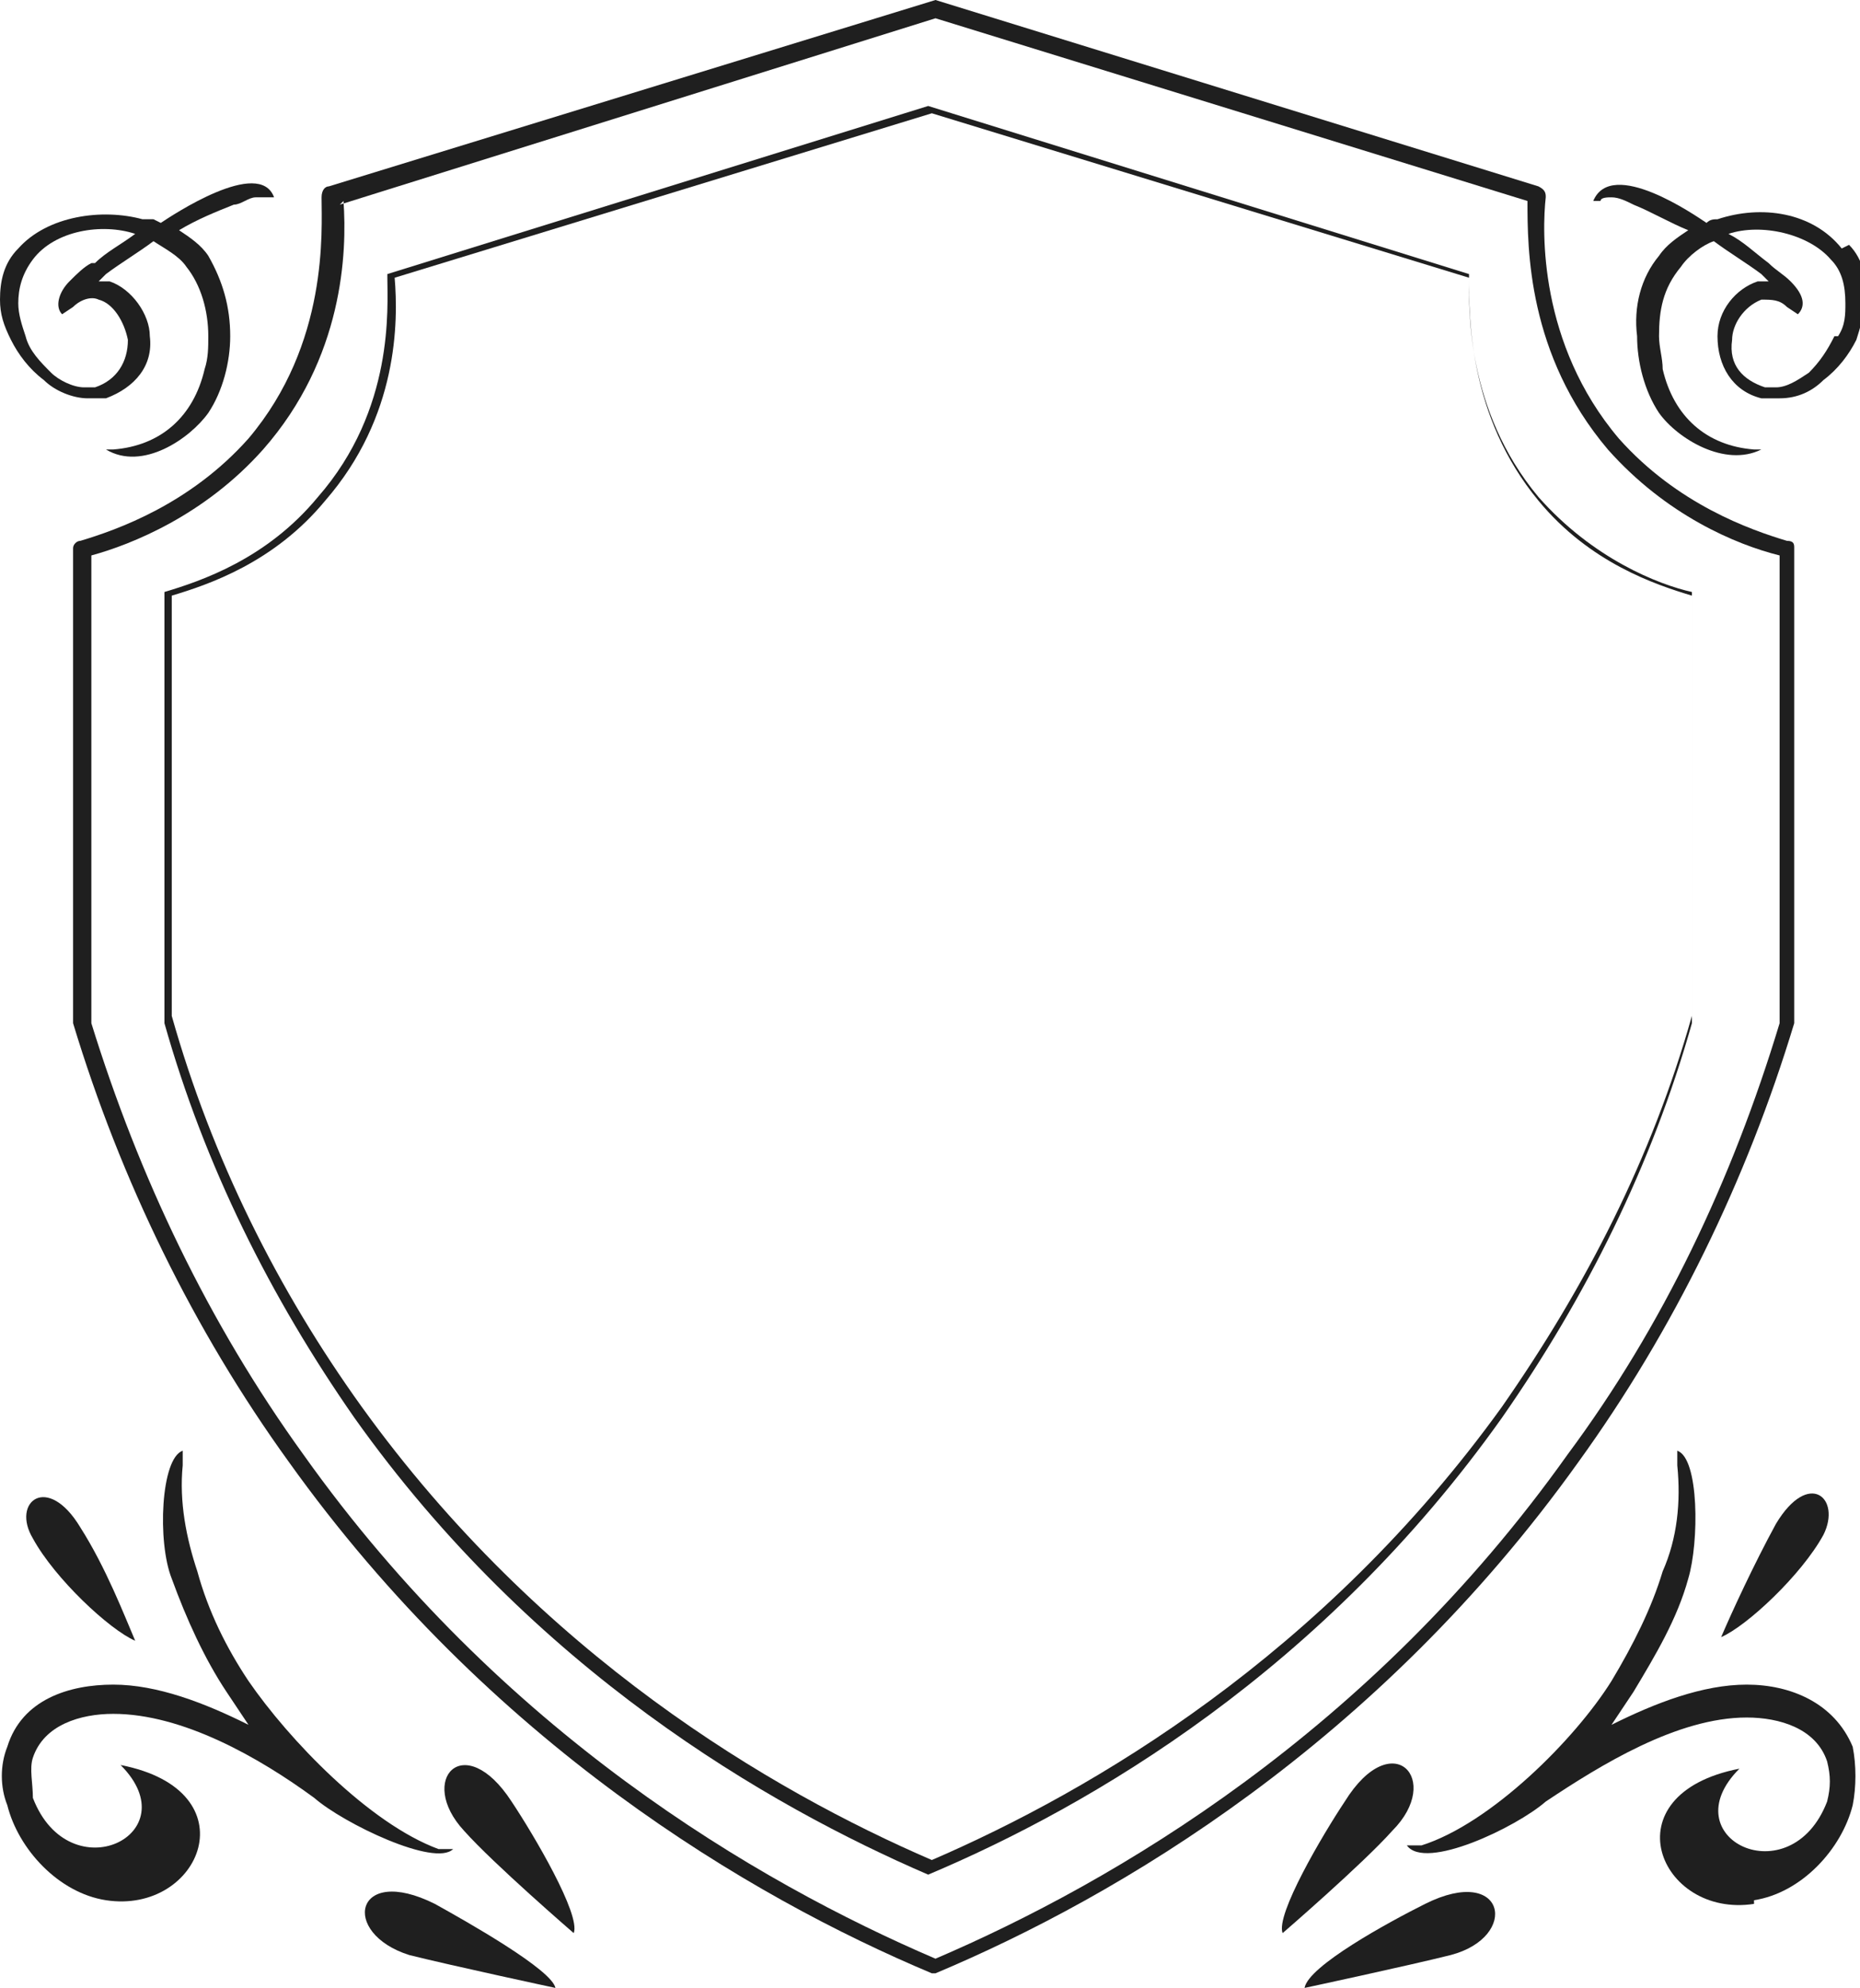 <?xml version="1.0" encoding="UTF-8"?>
<svg id="Layer_2" data-name="Layer 2" xmlns="http://www.w3.org/2000/svg" width="50.9" height="54.4" viewBox="0 0 50.9 54.4">
  <defs>
    <style>
      .cls-1 {
        fill: #1f1f1f;
        fill-rule: evenodd;
      }
    </style>
  </defs>
  <path class="cls-1" d="m3.7,44.9c-.3-.7-.8-2-1.5-3.1-.9-1.5-1.9-.7-1.3.3.6,1.1,2.1,2.5,2.8,2.8Z"/>
  <path class="cls-1" d="m3.1,46.9c1.9,0,4,1.2,5.5,2.3.8.7,3.3,1.9,3.8,1.4h-.4c-1.9-.7-4.1-3-5.2-4.6-.6-.9-1.1-1.9-1.4-3-.3-.9-.5-1.9-.4-2.9v-.4c-.6.2-.7,2.5-.3,3.5.4,1.1.9,2.2,1.5,3.1.2.3.4.6.6.9-1.2-.6-2.5-1.1-3.7-1.1-1.2,0-2.5.4-2.9,1.7-.2.5-.2,1.1,0,1.6.3,1.2,1.4,2.4,2.7,2.6,2.6.4,4-3,.4-3.7,1.9,1.9-1.4,3.5-2.4.9,0-.4-.1-.8,0-1.1.3-.9,1.3-1.2,2.2-1.2Z"/>
  <path class="cls-1" d="m14,49.3c-1.3-2-2.6-.6-1.3.8.8.9,3,2.8,3,2.8.2-.5-1.1-2.7-1.7-3.6Z"/>
  <path class="cls-1" d="m11.2,53.5c1.2.3,4,.9,4,.9-.1-.5-2.4-1.8-3.3-2.3-2.2-1.1-2.6.8-.7,1.4Z"/>
  <path class="cls-1" d="m49.9,42c.5-1-.4-1.8-1.3-.3-.6,1.1-1.2,2.4-1.5,3.1.7-.3,2.2-1.7,2.8-2.8Z"/>
  <path class="cls-1" d="m48,52c1.3-.2,2.4-1.4,2.7-2.6.1-.5.1-1.1,0-1.6-.5-1.2-1.7-1.7-2.9-1.7-1.2,0-2.5.5-3.7,1.1.2-.3.4-.6.6-.9.6-1,1.2-2,1.5-3.1.3-1,.3-3.3-.3-3.5v.4c.1,1,0,2-.4,2.9-.3,1-.8,2-1.4,3-1,1.6-3.3,3.9-5.2,4.5h-.4c.5.7,3-.5,3.8-1.2,1.5-1,3.6-2.3,5.5-2.3.9,0,1.9.3,2.2,1.2.1.4.1.7,0,1.1-1,2.6-4.3,1-2.4-.9-3.6.7-2.2,4.1.4,3.7Z"/>
  <path class="cls-1" d="m38.1,50.1c1.4-1.4,0-2.9-1.3-.8-.6.9-1.9,3.1-1.7,3.6,0,0,2.2-1.9,3-2.8Z"/>
  <path class="cls-1" d="m39,52.1c-1,.5-3.2,1.7-3.3,2.3,0,0,2.8-.6,4-.9,1.9-.5,1.5-2.5-.7-1.4Z"/>
  <path class="cls-1" d="m2.2,14.8c-.1,0-.2.1-.2.2v13s0,0,0,0c1.3,4.3,3.3,8.4,5.9,12,5.5,7.7,12.6,11.9,17.6,14,0,0,0,0,.1,0s0,0,0,0c5-2.1,12.1-6.3,17.6-14,2.6-3.6,4.6-7.7,5.9-12,0,0,0,0,0,0v-13c0-.1,0-.2-.2-.2-1-.3-3-1-4.6-2.8-2.2-2.6-2.1-5.7-2-6.6,0-.1,0-.2-.2-.3L25.6,0s0,0,0,0c0,0,0,0,0,0L9,5.1c-.1,0-.2.1-.2.3,0,.9.2,4-2,6.6-1.6,1.8-3.6,2.5-4.6,2.8Zm7.1-9.2L25.6.5l16.2,5c0,1.3,0,4.2,2.2,6.8,1.6,1.8,3.5,2.6,4.7,2.9v12.8c-1.3,4.3-3.2,8.3-5.8,11.8-5.4,7.6-12.4,11.7-17.3,13.8-4.9-2.1-11.9-6.2-17.3-13.8-2.6-3.6-4.5-7.6-5.8-11.8v-12.8c1.1-.3,3.1-1.1,4.7-2.9,2.2-2.5,2.3-5.4,2.2-6.8Z"/>
  <path class="cls-1" d="m4.5,16.3v11.7s0,0,0,0c1.1,3.9,2.9,7.5,5.2,10.8,4.9,6.9,11.3,10.6,15.7,12.5,0,0,0,0,0,0s0,0,0,0c4.5-1.9,10.8-5.6,15.7-12.5,2.3-3.3,4.1-6.9,5.2-10.8,0,0,0,0,0,0v-11.7c0,0,0-.1,0-.1-.9-.2-2.7-.9-4.2-2.6-2-2.4-1.9-5.2-1.9-6,0,0,0-.1,0-.1l-14.8-4.6s0,0,0,0c0,0,0,0,0,0l-14.8,4.6c0,0,0,0,0,.1,0,.8.2,3.6-1.9,6-1.4,1.7-3.2,2.3-4.2,2.6,0,0,0,0,0,.1Zm.2,0c1-.3,2.8-.9,4.2-2.6,2-2.3,2-4.9,1.9-6.1l14.7-4.5,14.7,4.5c0,1.1,0,3.8,1.9,6.1,1.4,1.7,3.2,2.3,4.2,2.6v11.5c-1.1,3.9-2.9,7.4-5.2,10.7-4.9,6.8-11.2,10.5-15.6,12.4-4.4-1.9-10.7-5.6-15.6-12.4-2.3-3.2-4.1-6.8-5.2-10.7v-11.5Z"/>
  <path class="cls-1" d="m4.2,6h0c0,0-.2,0-.3,0-1.1-.3-2.6-.1-3.4.8C.1,7.2,0,7.7,0,8.2c0,.4.1.7.3,1.1.2.4.5.8.9,1.1.3.3.8.5,1.2.5.2,0,.3,0,.5,0,.8-.3,1.3-.9,1.2-1.7,0-.6-.5-1.3-1.1-1.5,0,0-.2,0-.3,0,0,0,.1-.1.2-.2.4-.3.9-.6,1.3-.9.3.2.7.4.9.7.4.5.6,1.2.6,1.9,0,.3,0,.6-.1.9-.3,1.3-1.2,2.1-2.5,2.2h-.2c1,.6,2.3-.3,2.8-1,.4-.6.6-1.4.6-2.1,0-.8-.2-1.5-.6-2.2-.2-.3-.5-.5-.8-.7.5-.3,1-.5,1.5-.7.2,0,.4-.2.6-.2,0,0,.2,0,.3,0h.2c-.4-1.1-2.8.5-3.1.7Zm-1.7,1.2c-.2.1-.4.3-.6.5-.3.3-.4.7-.2.9l.3-.2c.2-.2.5-.3.7-.2.4.1.7.6.8,1.1,0,.6-.3,1.1-.9,1.3-.1,0-.2,0-.3,0-.3,0-.7-.2-.9-.4-.3-.3-.6-.6-.7-1-.1-.3-.2-.6-.2-.9,0-.4.1-.8.4-1.2.6-.8,1.9-1,2.8-.7-.4.3-.8.5-1.1.8Z"/>
  <path class="cls-1" d="m50.4,6.8c-.8-1-2.2-1.2-3.4-.8-.1,0-.2,0-.3.1h0c-.3-.2-2.6-1.8-3.1-.6h.2c0-.1.2-.1.3-.1.2,0,.4.1.6.2.5.2,1,.5,1.5.7-.3.2-.6.4-.8.7-.5.6-.7,1.4-.6,2.2,0,.7.2,1.5.6,2.1.5.7,1.8,1.5,2.8,1h-.2c-1.3-.1-2.2-.9-2.5-2.2,0-.3-.1-.6-.1-.9,0-.7.1-1.3.6-1.9.2-.3.6-.6.9-.7.4.3.9.6,1.3.9,0,0,.1.1.2.2,0,0-.2,0-.3,0-.6.2-1.1.8-1.1,1.5,0,.8.4,1.5,1.2,1.7.2,0,.3,0,.5,0,.5,0,.9-.2,1.2-.5.4-.3.7-.7.9-1.1.1-.3.2-.7.3-1.1,0-.5-.1-1.1-.5-1.5Zm-.2,2.4c-.2.4-.4.7-.7,1-.3.2-.6.4-.9.4-.1,0-.2,0-.3,0-.6-.2-1-.6-.9-1.3,0-.4.3-.9.8-1.1.3,0,.5,0,.7.2l.3.2c.2-.2.2-.5-.2-.9-.2-.2-.4-.3-.6-.5-.4-.3-.7-.6-1.1-.8.9-.3,2.2,0,2.8.7.3.3.4.7.4,1.2,0,.3,0,.6-.2.9Z"/>
</svg>